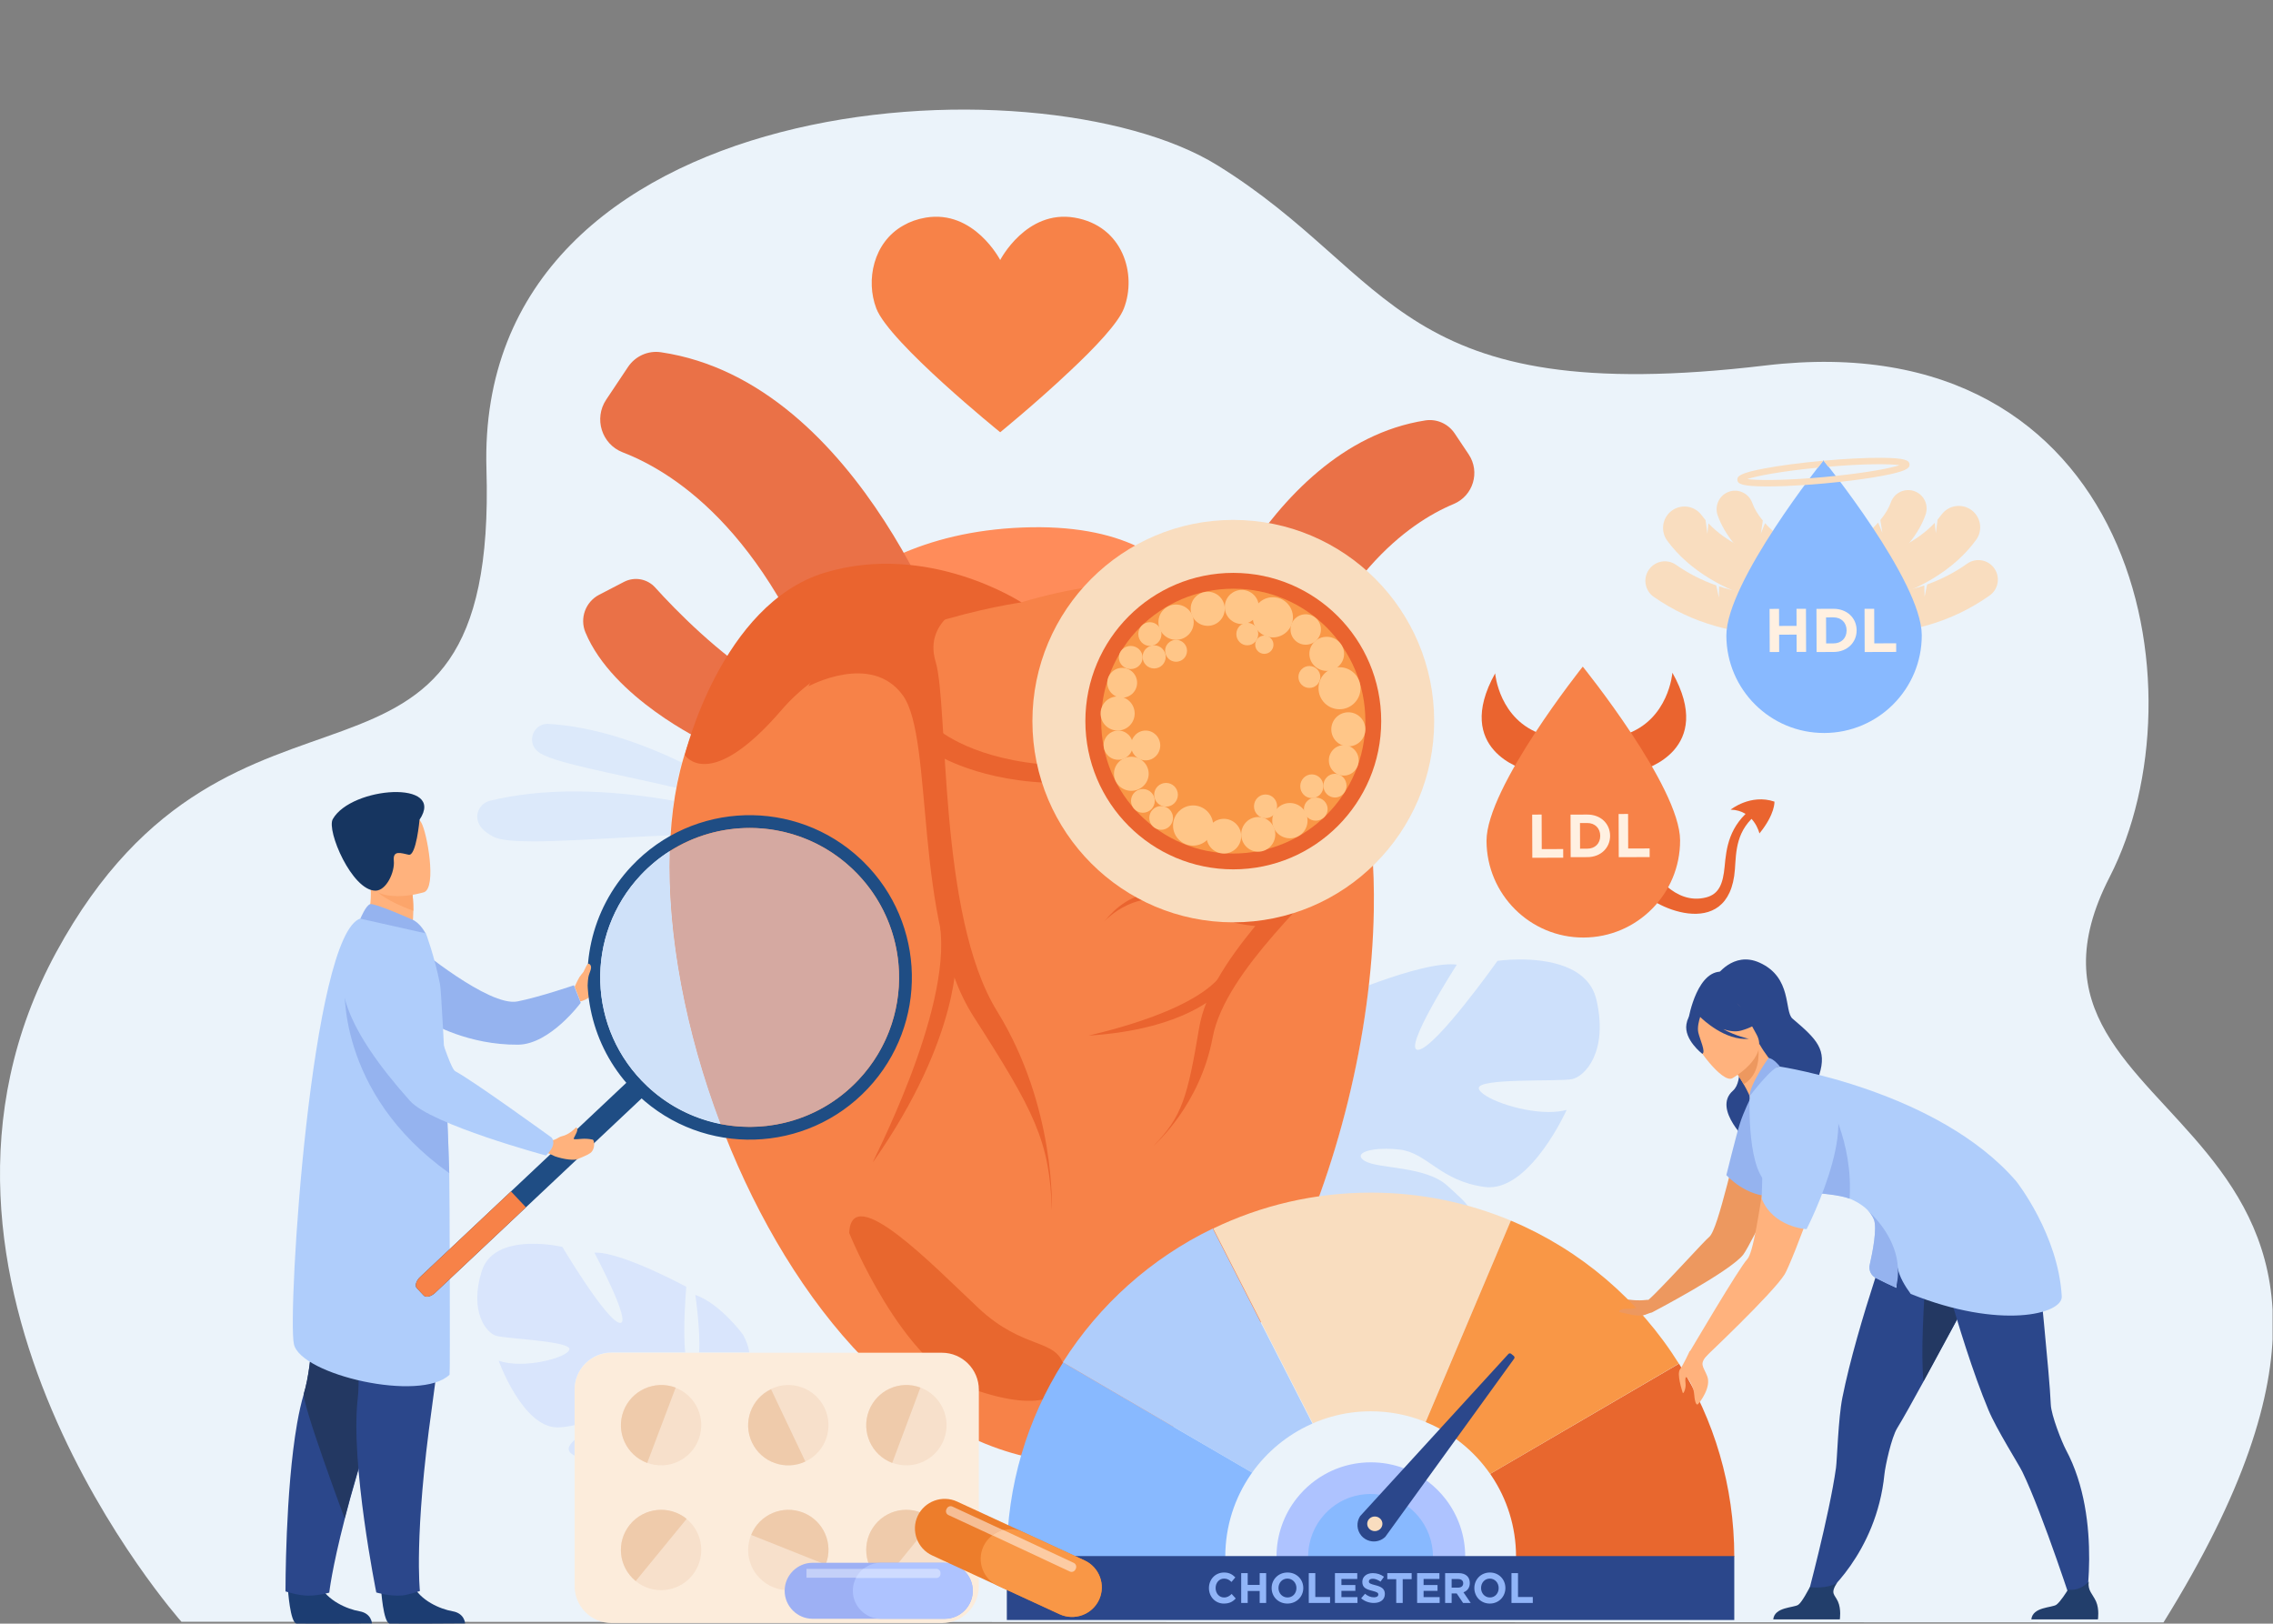 <svg fill="none" height="2667" viewBox="0 0 3734 2667" width="3734" xmlns="http://www.w3.org/2000/svg" xmlns:xlink="http://www.w3.org/1999/xlink"><rect x="0" y="0" width="3734" height="2667" fill="#808080" stroke="none"/><clipPath id="a"><path d="m0 0h3733.33v2666.67h-3733.33z"/></clipPath><g clip-path="url(#a)"><path d="m298.042 2663.87s-499.072-560.69-205.592-1099.9c293.481-539.2 725.521-165.71 706.675-793.41-18.847-627.716 906.175-681.319 1200.535-499.208 294.37 182.11 292.53 401.319 900.38 328.99 607.85-72.314 723.76 532.328 565.52 840.398-224.51 437.11 622.58 365.3 88.54 1224.26z" fill="#ebf3fa"/><path d="m1110.38 1294c-105.63-24.7-207.04-41.83-227.222-59.88-.305-.26-.605-.54-.896-.82-17.165-15.85-5.704-44.3 17.126-44.3.538 0 1.084.02 1.634.05 77.227 4.52 155.168 32.74 218.978 63.46-3.72 13.36-6.92 27.19-9.62 41.49z" fill="#dce9fa"/><path d="m875.611 1382c-30.918 0-53.681-1.94-64.473-7.3-17.717-8.83-24.751-18.94-26.622-28.14-2.874-14.13 6.567-27.92 20.575-31.32 44.866-10.88 91.912-15.24 138.583-15.24 56.516 0 112.476 6.41 163.326 15.47-2.74 18.24-4.72 37.1-5.95 56.55-25.63 1.07-50.9 2.38-75.22 3.71-58.095 3.13-110.792 6.27-150.219 6.27" fill="#dce9fa"/><path d="m2322.95 2016c-60.5 0-131.36-14.33-156.95-48.52 40-109.82 69.03-230.5 82.4-348.97 41.75-15.61 99.74-34.58 134.85-34.58 3.54 0 6.86.2 9.91.6 0 0-89.82 139.88-63.88 139.88.22 0 .45-.02.7-.03 28.16-2.45 130.09-146.1 130.09-146.1s15.56-2.28 37.14-2.28c43.76 0 112.24 9.41 125.38 66.37 19.6 85.02-18.78 125.7-40 130.18-21.23 4.46-156.09-2.39-153.24 15.27 2.36 14.62 64.48 38.73 114.98 38.73 10.5 0 20.48-1.04 29.33-3.43 0 0-57.11 127.11-127.04 127.11-2.51 0-5.04-.17-7.59-.51-73.32-9.79-94.38-56.23-139.8-61.46-7.91-.91-15.46-1.33-22.43-1.33-33.05 0-52.87 9.4-34.44 20.25 22.32 13.13 99.72 7.79 135.34 40.49 35.62 32.69 64.68 53.09-4.19 64.54-14.88 2.48-32.23 3.79-50.56 3.79" fill="#cde0fb"/><path d="m943.924 2391c-14.714-7.55-11.104-15.72 0-25.8zm-28.138-46.37c-57.423 0-96.676-109.66-96.676-109.66 10.096 3.66 22.327 5.19 35.023 5.19 37.406 0 78.819-13.19 81.295-23.53 3.319-13.84-103.799-17.46-120.323-22.44-16.524-4.97-44.437-39.88-23.785-106.09 11.523-36.95 51.415-45.1 84.441-45.1 26.17 0 48.035 5.13 48.035 5.13s71.965 120.94 94.104 124.79c.35.06.68.09.99.09 19.14-.02-42.526-115.42-42.526-115.42.793-.04 1.604-.06 2.438-.06 44.738 0 148.628 56.14 148.628 56.14s-6.12 68.54-1.75 107.9h-121.17c-33.324 0-60.586 27.28-60.586 60.65v58.63c-7.759 1.91-16.327 3.27-25.948 3.74-.733.03-1.462.04-2.19.04m315.214-123.06h-82.56c2.48-35.82-6.19-94.6-6.19-94.6 41.23 14.53 78.28 65.25 78.28 65.25 5.7 10.23 9.02 20.04 10.47 29.35" fill="#d9e5fc"/><path d="m1439.52 506.542c21.27 56.099 203.57 203.458 203.57 203.458s59.41-48.332 114.44-100.385c41.18-38.527 79.66-79.077 88.78-103.073 21.61-55.775-1.36-135.53-81.02-149.057-79.34-13.511-122.2 69.626-122.2 69.626s-42.87-83.137-122.53-69.626c-13.85 2.378-26.01 6.764-36.47 12.848-49.63 27.717-62.12 90.24-44.57 136.209" fill="#f78248"/><path d="m1076.32 965.045c33.56 37.155 103.05 108.405 183.68 158.625l-102.57 94.33s-150.6-71.02-195.694-179.2c-9.724-23.32.141-50.246 22.549-61.854l40.785-21.147c17.22-8.923 38.24-5.156 51.25 9.246z" fill="#ea7147"/><path d="m1994.92 1099.28s13.83-245.662-315.39-232.791c-329.22 12.885-419.53 257.511-419.53 257.511z" fill="#ff8c5a"/><path d="m1571 1096.27s-153.08-468.649-485.32-517.687c-21.14-3.12-42.17 6.472-54.04 24.249l-35.789 53.61c-20.646 30.921-7.53 73.148 27.129 86.555 91.09 35.215 247.42 140.072 351.3 452.003z" fill="#ea7147"/><path d="m1946 1114.14s124.74-381.296 395.43-423.561c18.85-2.946 37.68 5.523 48.28 21.364l22.96 34.352c19.31 28.861 7.47 68.118-24.58 81.523-75.56 31.606-198.28 120.008-280.74 367.182z" fill="#ea7147"/><path d="m2256.84 1495.63c-6.8 408.85-230 901.59-464.05 901.59-23.79 0-62.06 4-85.04 0-490.93-85.21-773.083-1049.56-502.95-1291.89 223.25-200.262 473.57-116.158 473.57-116.158 334.12-98.852 500.26 48.918 556.23 281.048 6.4 26.55 11.36 54.18 14.97 82.69 1.56 12.37 2.87 24.9 3.94 37.58 2.87 34.14 3.93 69.31 3.33 105.14" fill="#f78248"/><path d="m1678 989.496s-152.82-100.266-323.08-48.805c-170.25 51.461-229.92 299.559-229.92 299.559s40.4 63.92 159.25-74.4c118.86-138.31 393.75-176.354 393.75-176.354" fill="#ea642f"/><path d="m1328 1127.43s103.93-56.86 155.41 15.16c51.46 72.04 16.07 371.53 115.8 526.97 99.71 155.43 125.45 204.7 128.67 318.44 0 0 7.31-169.7-90.07-327.3-97.38-157.58-79.19-502.38-100.79-573.7-21.6-71.33 60.46-99.057 60.46-99.057s-99.06-35.871-156.97 0c-57.9 35.867-112.51 139.487-112.51 139.487" fill="#ea642f"/><path d="m1434.29 1908.69c-7.36 10.49 130.17-246.4 109.88-387.69l26.72 43.26s9.04 136.75-136.6 344.43" fill="#ea642f"/><path d="m1537 1195s49.32 47.21 169.41 59.87c120.1 12.65 180.14 59.55 201.59 149.13 0 0-33.78-117.83-165.66-117.83-131.89 0-205.34-47.98-205.34-47.98z" fill="#ea642f"/><path d="m2249 1352.77c-19.84 8.06-41.7 27.26-59.49 68.76-17.56 40.98-176.34 169.9-197.45 282.77-20.73 111.08-94.76 175.71-97.06 177.7 47.04-47.56 55.89-80.5 74.93-193.62 2.31-13.75 6.3-27.41 11.56-40.88 5.05-12.93 11.25-25.68 18.27-38.19 17.66-31.49 40.45-61.4 62.6-88.55 6.51-7.97 12.95-15.7 19.2-23.16 27.67-33.04 51.41-60.8 58.67-80.68 23.65-64.69 67.25-118.27 93.8-146.92 6.4 26.58 11.36 54.24 14.97 82.77" fill="#ea642f"/><path d="m1789.26 1700.99c-7.98.51 167.11-33.31 217.74-99.99l-5.73 30.69s-54.06 59.24-212.01 69.3z" fill="#ea642f"/><path d="m2109 1493.89s-45.1 14.98-123.93-13.58c-78.84-28.55-130.55-17.03-171.07 33.37 0 0 56.78-64.6 139.15-24.41 82.38 40.17 142.78 32.06 142.78 32.06z" fill="#ea642f"/><path d="m2129.88 1158.89s-75.67-126.19-158.67-133.23c-82.99-7.05-115.34 8.44-106.91 45.06 8.44 36.63 74.3 24.6 120.15 62.3 45.84 37.7 164.83 94.33 145.43 25.87z" fill="#ff996c"/><path d="m1395 2025.19s86.61 215.49 203.35 256.61c116.73 41.12 161.96 10.29 149.71-37.02-12.28-47.29-66.26-26.22-140.93-96.39-74.68-70.17-208.36-209.12-212.13-123.2z" fill="#e8672e"/><path d="m2738.83 888.05c17.87 24.375 41.94 45.686 71.54 63.33 22.75 13.557 48.86 25.025 77.59 34.064 48.26 15.186 87.88 18.436 89.54 18.556l5.5-70.186c-1.65-.139-35.35-3.204-75.45-16.003-31.24-9.967-72.36-27.858-101.01-58.176l-1.67 17.256-3.07-22.503c-2.22-2.6-4.35-5.277-6.39-8.032-11.49-15.663-33.47-19.036-49.1-7.506-15.62 11.499-18.97 33.537-7.48 49.2" fill="#f9ddbf"/><path d="m2716.69 980.343c30.92 21.607 65.22 37.817 101.92 48.127 29.18 8.22 59.91 12.72 91.34 13.43 3.33.08 6.62.11 9.81.1 48.42-.14 81.76-9.36 83.24-9.78l-17.32-61.726c-2 .54-33.04 8.521-76.44 7.255-25.77-.756-50.87-4.569-74.59-11.361-3.55-1.019-7.06-2.099-10.55-3.257l-.38 18.524-4.32-20.114c-23.55-8.228-45.71-19.558-66.03-33.76-14.5-10.142-34.47-6.591-44.6 7.919-10.12 14.526-6.59 34.501 7.92 44.643" fill="#f9ddbf"/><path d="m2821.77 846.647c10.88 30.57 34.24 59.73 69.43 86.659 24.99 19.12 47.24 30.214 48.18 30.694l26.62-54.555c-1.05-.511-19.21-9.793-39.17-25.209-10.64-8.212-19.78-16.579-27.28-24.931l-6.86 17.122 3.24-21.32c-8.15-9.793-14.01-19.539-17.36-28.959-5.61-15.804-22.89-24.016-38.57-18.361-15.69 5.655-23.84 23.055-18.23 38.86" fill="#f9ddbf"/><path d="m3246.29 886.772c-17.75 24.456-41.74 45.868-71.26 63.65-22.71 13.688-48.78 25.291-77.51 34.498-48.25 15.45-87.9 18.94-89.57 19.08l-5.95-70.031c1.67-.154 35.4-3.43 75.48-16.438 31.25-10.15 72.3-28.272 100.82-58.707l1.78 17.226 2.92-22.494c2.22-2.595 4.34-5.283 6.35-8.064 11.42-15.696 33.42-19.188 49.13-7.786 15.73 11.386 19.22 33.37 7.81 49.066z" fill="#f9ddbf"/><path d="m3268.48 978.158c-30.72 21.769-64.85 38.172-101.44 48.702-29.07 8.37-59.72 13.07-91.09 13.98-3.33.1-6.59.14-9.79.16-48.32.15-81.67-8.85-83.16-9.25l16.9-61.764c2.02.525 33.05 8.31 76.37 6.769 25.71-.91 50.74-4.872 74.37-11.81 3.54-1.033 7.05-2.143 10.52-3.315l.5 18.501 4.18-20.119c23.47-8.372 45.52-19.811 65.71-34.134 14.41-10.206 34.36-6.784 44.57 7.647 10.21 14.43 6.79 34.411-7.64 44.633" fill="#f9ddbf"/><path d="m3163.28 845.323c-10.72 30.543-33.97 59.742-69.11 86.795-24.94 19.209-47.19 30.419-48.13 30.882l-27.04-54.183c1.03-.54 19.21-9.898 39.14-25.37 10.61-8.245 19.73-16.645 27.19-25.03l7.01 17.017-3.38-21.217c8.1-9.805 13.91-19.563 17.23-28.967 5.52-15.781 22.8-24.073 38.57-18.529 15.76 5.543 24.06 22.822 18.52 38.602" fill="#f9ddbf"/><path d="m2836 1044.18c-.28-88.549 159.61-288.18 159.61-288.18s161.11 198.642 161.39 287.19c.28 88.54-71.36 160.53-160 160.81-88.65.28-160.72-71.29-161-159.82z" fill="#88b9ff"/><path d="m3136.97 762.586c-.62-6.652-8.13-10.31-45.98-10.572-25.71-.185-59.55 1.512-95.45 4.738.5.633 3.29 4.09 7.82 9.862 59.34-5.032 100.93-4.831 117.24-2.531-14.69 4.923-51.79 12.053-105.52 17.686-6.07.633-12.35 1.25-18.83 1.852-7.99.741-15.67 1.374-23.05 1.914-51.65 3.859-87.86 3.504-102.79 1.389 15.63-5.232 56.63-12.979 116.01-18.751 5.12-6.621 8.33-10.665 8.92-11.406-.51.046-1.04.108-1.53.155-36.56 3.349-70.82 7.886-96.47 12.794-37.2 7.084-43.91 12.038-43.3 18.705.61 6.652 8.11 10.31 45.96 10.572 1.76.016 3.58 0 5.41 0 17.21-.046 37.57-.849 59.52-2.33 10.45-.71 21.27-1.575 32.27-2.578 8.59-.771 17.03-1.636 25.3-2.546 26.87-2.948 51.53-6.482 71.17-10.233 35.79-6.837 43.35-11.683 43.33-17.98 0-.231-.02-.493-.03-.74" fill="#f9ddbf"/><path d="m2907 1000.18 15.56-.04.07 28.02 28.68-.09-.08-28.01 15.54-.06.23 70.82-15.55.04-.1-28.42-28.67.09.09 28.42-15.54.05z" fill="#fff0e1"/><path d="m3012.07 1056.84c12.87-.05 21.53-8.68 21.48-21.45-.05-12.56-8.75-21.35-21.62-21.3l-12.16.03.14 42.75zm-28.07-56.75 27.88-.09c22.48-.061 38.06 15.19 38.12 35.35.06 19.95-15.41 35.5-37.89 35.57l-27.89.08z" fill="#fff0e1"/><path d="m3063 1000.05 15.86-.05.17 56.77 35.92-.11.05 14.19-51.78.15z" fill="#fff0e1"/><path d="m2693 1458.85 20.43-32.08c1.45 2.27 36.31 61.12 89.46 47.27 21.09-5.49 27.6-22.53 30.23-50.25 2.87-30.18 6.44-67.73 48.44-98.79l7.44 10.04c-37.53 27.74-36.84 63.77-38.95 92.98-9 123.47-143.12 59.11-157.05 30.83" fill="#ea642f"/><path d="m2843 1329.93s32.72-26.49 71.98-13.2c0 0 1.61 20.02-24.63 52.27 0 0-8.63-38.16-47.35-39.07z" fill="#ea642f"/><path d="m2456.17 1106s6.18 76.95 77.83 100.52l-29.29 57.48s-118.67-31.83-48.54-158z" fill="#ea642f"/><path d="m2747.34 1105s-5.71 77.34-77.34 101.46l29.71 57.54s118.66-32.7 47.63-159z" fill="#ea642f"/><path d="m2442 1381.25c-.26-87.94 158.11-286.25 158.11-286.25s159.61 197.32 159.89 285.26c.26 87.96-70.69 159.48-158.5 159.74-87.82.28-159.22-70.8-159.5-158.75z" fill="#f78248"/><path d="m2517 1338.05 15.55-.05.17 56.76 35.23-.12.05 14.19-50.78.17z" fill="#fff0e1"/><path d="m2607.64 1394.03c12.68-.03 21.19-8.56 21.16-21.14-.05-12.39-8.62-21.04-21.29-21.01l-11.97.04.12 42.16zm-27.64-55.95 27.46-.08c22.14-.08 37.48 14.96 37.54 34.84.06 19.68-15.19 35.01-37.31 35.07l-27.46.09z" fill="#fff0e1"/><path d="m2659 1337.05 15.55-.05.18 56.76 35.22-.11.05 14.2-50.77.15z" fill="#fff0e1"/><path d="m1696 1184.5c0-182.53 147.74-330.5 330-330.5s330 147.97 330 330.5-147.74 330.5-330 330.5-330-147.97-330-330.5" fill="#f9ddbf"/><path d="m1783 1184.5c0-134.47 108.79-243.5 243-243.5 134.2 0 243 109.03 243 243.5s-108.8 243.5-243 243.5c-134.21 0-243-109.03-243-243.5z" fill="#ea642f"/><path d="m1809 1184.5c0-120.13 97.15-217.5 217-217.5 119.84 0 217 97.37 217 217.5s-97.16 217.5-217 217.5c-119.85 0-217-97.37-217-217.5z" fill="#f99746"/><g fill="#ffc688"><path d="m1927 1356.01c0-18.23 14.78-33.01 33.01-33.01 18.21 0 32.99 14.78 32.99 33.01 0 18.21-14.78 32.99-32.99 32.99-18.23 0-33.01-14.78-33.01-32.99z"/><path d="m1982 1373.5c0-15.73 12.77-28.5 28.5-28.5 15.75 0 28.5 12.77 28.5 28.5 0 15.75-12.75 28.5-28.5 28.5-15.73 0-28.5-12.75-28.5-28.5z"/><path d="m2039 1370.5c0-15.73 12.53-28.5 28-28.5 15.46 0 28 12.77 28 28.5 0 15.75-12.54 28.5-28 28.5-15.47 0-28-12.75-28-28.5z"/><path d="m2187 1198c0-15.46 12.53-28 28-28 15.46 0 28 12.54 28 28 0 15.47-12.54 28-28 28-15.47 0-28-12.53-28-28"/><path d="m2183 1249c0-13.81 10.97-25 24.5-25s24.5 11.19 24.5 25-10.97 25-24.5 25-24.5-11.19-24.5-25z"/><path d="m2090 1347.99c0-16.02 12.98-28.99 29-28.99s29 12.97 29 28.99-12.98 29.01-29 29.01-29-12.99-29-29.01z"/><path d="m2142 1329.01c0-10.5 8.73-19.01 19.51-19.01 10.76 0 19.49 8.51 19.49 19.01 0 10.48-8.73 18.99-19.49 18.99-10.78 0-19.51-8.51-19.51-18.99z"/><path d="m2174 1290.51c0-10.78 8.51-19.51 18.99-19.51 10.5 0 19.01 8.73 19.01 19.51 0 10.76-8.51 19.49-19.01 19.49-10.48 0-18.99-8.73-18.99-19.49z"/><path d="m2136 1291.49c0-10.76 8.51-19.49 18.99-19.49 10.5 0 19.01 8.73 19.01 19.49 0 10.78-8.51 19.51-19.01 19.51-10.48 0-18.99-8.73-18.99-19.51z"/><path d="m2060 1324.51c0-10.78 8.51-19.51 18.99-19.51 10.5 0 19.01 8.73 19.01 19.51 0 10.76-8.51 19.49-19.01 19.49-10.48 0-18.99-8.73-18.99-19.49z"/><path d="m2124 1013.99c0 18.23-14.78 33.01-33.01 33.01-18.21 0-32.99-14.78-32.99-33.01 0-18.228 14.78-32.99 32.99-32.99 18.23 0 33.01 14.762 33.01 32.99z"/><path d="m2170 1034c0 13.8-11.19 25-24.99 25-13.82 0-25.01-11.2-25.01-25 0-13.82 11.19-25 25.01-25 13.8 0 24.99 11.18 24.99 25z"/><path d="m2208 1074c0 15.46-12.75 28-28.49 28s-28.51-12.54-28.51-28 12.77-28 28.51-28 28.49 12.54 28.49 28z"/><path d="m2235 1130.49c0 19.07-15.45 34.51-34.5 34.51s-34.5-15.44-34.5-34.51c0-19.05 15.45-34.49 34.5-34.49s34.5 15.44 34.5 34.49z"/><path d="m2169 1112.01c0 9.94-8.06 17.99-18 17.99s-18-8.05-18-17.99 8.06-18.01 18-18.01 18 8.07 18 18.01z"/><path d="m2067 1041.5c0 10.21-8.06 18.5-18 18.5s-18-8.29-18-18.5 8.06-18.5 18-18.5 18 8.29 18 18.5z"/><path d="m1950 1069c0 9.94-8.06 18-18 18s-18-8.06-18-18 8.06-18 18-18 18 8.06 18 18z"/><path d="m2092 1059c0 8.29-6.71 15-14.99 15-8.29 0-15.01-6.71-15.01-15s6.72-15 15.01-15c8.28 0 14.99 6.71 14.99 15z"/><path d="m2068 997c0 15.47-12.54 28-28 28-15.47 0-28-12.53-28-28 0-15.455 12.53-28 28-28 15.46 0 28 12.545 28 28z"/><path d="m2012 1000c0 15.47-12.53 28-28 28-15.46 0-28-12.53-28-28 0-15.455 12.54-28 28-28 15.47 0 28 12.545 28 28z"/><path d="m1864 1172c0 15.47-12.53 28-28 28-15.46 0-28-12.53-28-28 0-15.46 12.54-28 28-28 15.47 0 28 12.54 28 28z"/><path d="m1861 1224c0 13.26-10.75 24-24 24-13.26 0-24-10.74-24-24s10.74-24 24-24c13.25 0 24 10.74 24 24z"/><path d="m1906 1224.5c0 13.52-10.75 24.5-24 24.5-13.26 0-24-10.98-24-24.5 0-13.54 10.74-24.5 24-24.5 13.25 0 24 10.96 24 24.5z"/><path d="m1887 1270.99c0 15.47-12.77 28.01-28.49 28.01-15.74 0-28.51-12.54-28.51-28.01 0-15.45 12.77-27.99 28.51-27.99 15.72 0 28.49 12.54 28.49 27.99z"/><path d="m1897 1315.5c0 10.78-8.73 19.5-19.51 19.5-10.76 0-19.49-8.72-19.49-19.5 0-10.76 8.73-19.5 19.49-19.5 10.78 0 19.51 8.74 19.51 19.5z"/><path d="m1927 1343.5c0 10.76-8.72 19.5-19.5 19.5-10.76 0-19.5-8.74-19.5-19.5 0-10.78 8.74-19.5 19.5-19.5 10.78 0 19.5 8.72 19.5 19.5z"/><path d="m1935 1305.5c0 10.76-8.72 19.5-19.5 19.5-10.76 0-19.5-8.74-19.5-19.5 0-10.78 8.74-19.5 19.5-19.5 10.78 0 19.5 8.72 19.5 19.5z"/><path d="m1868 1121.5c0 13.53-10.97 24.5-24.5 24.5s-24.5-10.97-24.5-24.5 10.97-24.5 24.5-24.5 24.5 10.97 24.5 24.5z"/><path d="m1961 1021.99c0 16.02-12.98 29.01-29 29.01s-29-12.99-29-29.01 12.98-28.99 29-28.99 29 12.97 29 28.99z"/><path d="m1908 1041.51c0 10.76-8.51 19.49-19.01 19.49-10.48 0-18.99-8.73-18.99-19.49 0-10.78 8.51-19.51 18.99-19.51 10.5 0 19.01 8.73 19.01 19.51z"/><path d="m1877 1080.01c0 10.48-8.73 18.99-19.49 18.99-10.78 0-19.51-8.51-19.51-18.99 0-10.5 8.73-19.01 19.51-19.01 10.76 0 19.49 8.51 19.49 19.01z"/><path d="m1915 1078.99c0 10.5-8.51 19.01-18.99 19.01-10.5 0-19.01-8.51-19.01-19.01 0-10.48 8.51-18.99 19.01-18.99 10.48 0 18.99 8.51 18.99 18.99z"/></g><path d="m944 1620.91s4.738-10.73 7.806-15.81 16.178-19.98 18.409-16.61c2.233 3.36 11.158 26.07 6.417 32.42-4.743 6.34.307 17.4-23.278 24.09z" fill="#ffb27d"/><path d="m683 1554s120.106 100.24 166.938 90.96c36.619-7.26 92.824-26.52 92.824-26.52l11.238 28.74s-50.401 68.36-102.953 68.81c-82.139.7-142.825-35.56-142.825-35.56z" fill="#95b3ef"/><path d="m473 2610.04s3.483 56.05 14.351 56.85c1.446.11 55.124.11 55.124.11l68.525-.38s-.449-16.49-20.479-19.97-53.555-17.54-65.689-43.95c-12.764-27.79-51.832 7.34-51.832 7.34z" fill="#1c3d72"/><path d="m469.001 2614.02s20.878 6.98 37.177 6.98c18.182 0 34.709-4.94 34.709-4.94s3.93-37.96 25.561-121.58c11.341-43.83 27.535-100.17 50.576-170.21 63.704-193.54 83.077-306.75 84.845-317.47.094-.57.131-.85.131-.85l-.206-.09-195.854-85.86s24.207 266.74-6.676 369.12c-4.326 14.31-8.031 30.98-11.21 49.06-19.505 111.19-19.053 275.84-19.053 275.84" fill="#2b478b"/><path d="m566.109 2494c11.297-43.79 27.428-100.09 50.379-170.07 63.454-193.37 82.752-306.49 84.512-317.2-.018-.32-.037-.62-.074-.94l-195.088-85.79s24.112 266.52-6.65 368.81c-4.309 14.3 66.921 205.19 66.921 205.19" fill="#233862"/><path d="m626 2610.04s3.483 56.05 14.351 56.85c1.446.11 55.124.11 55.124.11l68.525-.38s-.449-16.49-20.479-19.97-53.555-17.54-65.689-43.95c-12.764-27.79-51.832 7.34-51.832 7.34z" fill="#1c3d72"/><path d="m736.946 1927s2.54 172.6-27.37 384.52c-29.913 211.91-19.773 301.87-19.773 301.87s-20.551 6.65-28.845 7.32c-21.13 1.73-42.796-4.94-42.796-4.94s-42.812-211.99-30.536-318.06c12.274-106.07-58.626-363.97-58.626-363.97z" fill="#2b478b"/><path d="m598 1522.86 38.135 25.14 34.737-9.88c6.35-9.11 8.03-26.66 8.124-41.88.092-15.11-1.364-27.89-1.364-27.89l-51.451-22.85-19.197-8.5c.055.29 1.493 15.85 1.7 18.12 3.584 40.33-10.684 67.74-10.684 67.74" fill="#ffb27d"/><path d="m738.521 2258.05c-47.518 45.86-244.615.35-255.697-50.18-11.065-50.54 28.554-675.45 109.726-699.3 16.843-4.96 106.896 24.14 106.896 24.14s14.13 36.95 23.397 84c1.799 9.17 7.049 106.18 10.978 196.96 1.833 42.45 3.383 83.54 4.175 113.62.723 28.19 1.547 329.74.525 330.76" fill="#afcdfb"/><path d="m612.466 1456.19c10.45 17.48 47.107 32.79 66.53 39.81.092-14.89-1.365-27.48-1.365-27.48l-51.501-22.51c-11.384-.16-18.319 2.37-13.664 10.18" fill="#fca56b"/><path d="m696.635 1465.55s-82.918 25.88-98.231-26.03c-15.312-51.92-36.327-83.54 15.966-102.26 52.292-18.72 68.468-1.96 77.791 14.12 9.324 16.09 25.648 106.09 4.474 114.17z" fill="#ffb27d"/><path d="m689.192 1346.49s-5.296 60.1-17.8 57.49-26.268-8.2-24.437 9.92c1.831 18.11-12.16 49.18-30.192 49.1-38.672-.17-80.689-98.79-70.103-117.49 30.547-53.96 186.683-64.86 142.532.98" fill="#163560"/><path d="m676.91 1510.31c-1.073-.45-61.839-27.5-68.946-25.17-7.106 2.32-15.964 23.86-15.964 23.86l107 24s-8.421-16.99-22.09-22.69z" fill="#95b3ef"/><path d="m1054.79 1803.5-339.988 320.11c-6.663 6.28-15.067 8.27-18.675 4.44l-11.476-12.2c-3.606-3.82-1.106-12.09 5.559-18.37l339.99-320.09c6.66-6.28 15.07-8.27 18.67-4.44l11.48 12.18c3.61 3.84 1.1 12.11-5.56 18.37" fill="#1f4d84"/><path d="m864 1983.12-149.197 140.49c-6.664 6.28-15.068 8.27-18.676 4.44l-11.476-12.2c-3.606-3.82-1.106-12.09 5.559-18.37l149.196-140.48z" fill="#f78248"/><path d="m1052.73 1437.3c58.69-62.39 142.32-87.25 220.84-73.65 45.77 7.92 89.78 28.88 126.12 63.08 98.74 92.88 103.46 248.23 10.58 346.97-34.2 36.34-76.85 59.95-122.02 70.64-77.57 18.37-162.56-1.35-224.95-60.06-98.734-92.88-103.479-248.22-10.57-346.98zm-76.173 245.97c13.057 43.02 37.223 83.3 72.323 116.33 107.2 100.86 275.87 95.7 376.73-11.48 99.51-105.81 95.82-271.41-7.33-372.68-1.36-1.36-2.76-2.7-4.18-4.03-107.18-100.85-275.84-95.73-376.69 11.46-67.838 72.11-87.732 172.02-60.853 260.4z" fill="#1f4d84"/><path d="m1184 1846c-29.83-5.87-58.79-17.33-85.27-34.39-12.37-7.97-24.18-17.16-35.29-27.58-98.957-92.84-103.713-248.12-10.59-346.83 6.9-7.31 14.14-14.11 21.68-20.39 8.28-6.91 16.9-13.17 25.82-18.81-4.16 136.34 26.01 296.3 83.65 448" fill="#cfe1f9"/><path d="m1231.6 1851c-4.47 0-8.94-.12-13.41-.37-11.52-.62-23.02-2.07-34.4-4.32-57.48-151.79-87.57-311.84-83.41-448.26 39.86-25.31 85.55-38.05 131.31-38.05 14.06 0 28.12 1.2 42.03 3.61 37.5 6.5 73.82 21.75 105.72 45.88 7 5.31 13.8 11.04 20.34 17.21 10.99 10.34 20.79 21.44 29.44 33.15 26.91 36.48 42.51 78.81 46.66 122.12 6.49 67.9-15.16 138.16-65.53 191.75-34.18 36.35-76.81 59.95-121.95 70.65-18.64 4.41-37.71 6.63-56.8 6.63" fill="#d5a9a1"/><path d="m1231.46 1851c-4.49 0-8.97-.12-13.45-.37 4.47.25 8.94.37 13.42.37 19.1 0 38.18-2.22 56.84-6.64 45.17-10.71 87.83-34.34 122.04-70.73 50.4-53.64 72.06-123.98 65.57-191.96 6.49 67.98-15.17 138.32-65.57 191.96-34.21 36.39-76.87 60.02-122.04 70.74-18.64 4.42-37.73 6.63-56.81 6.63m-132.96-39.14c-12.34-7.99-24.14-17.19-35.22-27.63-98.755-93-103.493-248.54-10.58-347.43 6.89-7.32 14.12-14.13 21.65-20.42-7.53 6.29-14.75 13.1-21.64 20.42-92.926 98.89-88.18 254.43 10.57 347.43 11.09 10.44 22.88 19.64 35.22 27.63m330.69-352.44c-8.65-11.73-18.47-22.85-29.47-33.2-6.54-6.18-13.34-11.91-20.35-17.22 7.01 5.31 13.81 11.04 20.35 17.21 10.99 10.35 20.82 21.48 29.47 33.21z" fill="#698ebf"/><path d="m738 1927c-187.254-133.22-171.683-311-171.683-311 68.442 38.55 136.354 123.77 167.514 197.69 1.83 42.33 3.378 83.31 4.169 113.31" fill="#95b3ef"/><path d="m922.36 1866.6c13.167-3.01 22.01-12.88 23.848-14.6 0 0 5.616.38-.92 12.26-.547.99-1.762 3.53-2.678 5.35-.374.73.146 1.58.978 1.64 7.6.58 15.236-2.4 29.876.63 2.019.41 2.608 5.21 2.529 7.26-.132 3.46.12 7.34-3.934 12.65-2.357 3.08-8.939 6.4-23.594 12.24-5.585 2.24-21.548.55-36.51-4.54l-11.955-5.49 3.708-22.03 3.003.63c4.768.99 10.676-4.79 15.649-6" fill="#ffb27d"/><path d="m624.076 1533s-168.41 32 49.548 275.39c34.859 38.92 223.192 89.61 223.192 89.61s19.101-16.22 9.471-29.36c0 0-129.671-93.96-158.202-108.9-12.836-6.73-49.815-149.99-70.739-184.51-20.923-34.5-53.27-42.23-53.27-42.23z" fill="#afcdfb"/><path d="m948 1623.63s5.549-10.42 6.632-15.92c1.082-5.5 8.068-21.54 10.947-24.35 1.152-1.13 4.95.34 5.398 5.18.196 2.12-.86 5.97-2.725 10.56-3.034 7.45-2.535 17.56-3.589 20.94-2.626 8.4-16.663 3.59-16.663 3.59z" fill="#ffb27d"/><path d="m1547.43 2666h-542.86c-33.312 0-60.57-27.26-60.57-60.59v-322.82c0-33.33 27.258-60.59 60.57-60.59h542.86c33.32 0 60.57 27.26 60.57 60.59v322.82c0 33.33-27.25 60.59-60.57 60.59z" fill="#fcecdb"/><path d="m1147.77 2364.19c-12.81 34.14-50.85 51.39-84.96 38.58s-51.39-50.83-38.58-84.96c12.81-34.12 50.86-51.39 84.97-38.58s51.38 50.86 38.57 84.96z" fill="#f7e0cb"/><path d="m1110 2279.24-46.81 123.76c-34.41-12.83-51.85-50.92-38.92-85.12 12.92-34.18 51.31-51.47 85.73-38.64z" fill="#efcbab"/><path d="m1137.13 2587.73c-23.06 28.25-64.63 32.45-92.86 9.39-28.24-23.04-32.45-64.61-9.39-92.85 23.04-28.24 64.63-32.44 92.86-9.4 28.23 23.06 32.43 64.64 9.39 92.86z" fill="#f7e0cb"/><path d="m1128 2494.85-83.68 102.15c-28.3-23.02-32.52-64.54-9.41-92.76 23.11-28.21 64.79-32.4 93.09-9.39z" fill="#efcbab"/><path d="m1550.77 2364.19c-12.81 34.14-50.86 51.39-84.96 38.58-34.12-12.81-51.4-50.83-38.58-84.96 12.81-34.12 50.86-51.39 84.97-38.58s51.38 50.86 38.57 84.96z" fill="#f7e0cb"/><path d="m1512 2279.24-46.28 123.76c-34.05-12.83-51.29-50.92-38.49-85.12 12.77-34.18 50.73-51.47 84.77-38.64z" fill="#efcbab"/><path d="m1540.12 2587.74c-22.26 27.27-61.78 32.12-89.9 11.64-1.01-.7-1.98-1.47-2.95-2.25-28.24-23.05-32.44-64.61-9.4-92.86s64.64-32.44 92.87-9.4c.95.8 1.88 1.59 2.8 2.42 25.69 23.45 28.85 63.18 6.58 90.45" fill="#f7e0cb"/><path d="m1533 2497.24-82.92 101.76c-1-.69-1.96-1.46-2.93-2.25-28.11-22.97-32.28-64.4-9.35-92.56 22.93-28.15 64.32-32.34 92.4-9.37.96.8 1.88 1.59 2.8 2.42" fill="#efcbab"/><path d="m1354.62 2312.74c15.62 32.95 1.56 72.28-31.37 87.88-32.93 15.62-72.28 1.57-87.88-31.36-15.61-32.92-1.55-72.29 31.36-87.89 32.93-15.6 72.29-1.56 87.89 31.37" fill="#f7e0cb"/><path d="m1266.63 2282 56.37 118.65c-32.84 15.54-72.08 1.57-87.64-31.2-15.57-32.76-1.56-71.93 31.27-87.45z" fill="#efcbab"/><path d="m1270.48 2607.26c-33.84-13.55-50.28-51.95-36.74-85.78 13.54-33.82 51.93-50.28 85.78-36.74 33.83 13.54 50.28 51.96 36.74 85.78-13.55 33.83-51.95 50.28-85.78 36.74z" fill="#f7e0cb"/><path d="m1356.27 2570-122.27-48.76c13.51-33.62 51.82-49.99 85.61-36.52 33.75 13.45 50.17 51.65 36.66 85.28z" fill="#efcbab"/><path d="m2707.32 2134.9s-13.44 2.31-30.17 0c-16.7-2.31-46.41-.45-34.34 8.84s36.43 16.18 46.89 17.15c10.44.99 23.3-5.28 23.3-5.28z" fill="#ed985f"/><path d="m2872.06 1816.28c11.91-38.33 63.74-45.51 84.59-11.24 3.76 6.17 6.14 13.25 6.34 21.37 1.14 44.92-87.35 218.84-99.1 234.22-21.38 28.01-150.47 95.37-150.47 95.37l-27.42-4.01s15.5-9.75 31.55-25.81c33.18-33.15 81.52-87.06 90.39-94.52 15.19-12.81 41.48-142.63 64.12-215.38" fill="#ed985f"/><path d="m2819 1603.88s27.76-42.27 71.36-22.72c54.34 24.37 40.37 80.21 54.34 92.05 40.03 33.98 57.13 50.79 43.88 92.19-14.36 44.84-68.76 87.05-114.7 112.6 0 0-61.85-55.88-27.16-86.34 18.78-16.49 7.71-66.55 5.78-73.87-1.94-7.32-33.5-113.91-33.5-113.91" fill="#2b478b"/><path d="m2876.04 1803s-11.77 23.18-18.04 43.25c-6.29 20.08-22 83.93-22 83.93s32.4 36.89 77.47 34.73c0 0 24.24-37.85 15.71-72.04-8.55-34.18-53.14-89.87-53.14-89.87" fill="#95b3ef"/><path d="m2482 2004.98-47.21 111.43-92.93 219.34c-1.05-.43-2.08-.84-3.13-1.25-26.91-10.54-56.2-16.31-86.83-16.31-22.75 0-44.73 3.18-65.57 9.13-10.2 2.92-20.11 6.5-29.71 10.68l-13.38-26.16-.02-.03v-.01l-.01-.02-95.11-186.05-55.1-107.78c78.33-37.78 166.16-58.95 258.9-58.95 81.33 0 158.84 16.28 229.5 45.74h.01c.19.07.39.15.59.24" fill="#f9ddbf"/><path d="m2057 2418.8c-.83 1.16-1.65 2.33-2.47 3.52-26.27 38.29-41.67 84.65-41.68 134.57v.11h-358.85c0-117.31 33.86-226.73 92.35-319l104.62 60.89z" fill="#88b9ff"/><path d="m2156 2338.36c-.91.4-1.8.79-2.7 1.2-.17.08-.34.16-.51.23-38.58 17.54-71.65 45.04-95.97 79.21l-206.14-120.23-104.68-61.06c59.71-94.38 145.07-170.9 246.26-219.71l55.15 107.89 95.17 186.23.02.01v.02l.01.03z" fill="#afcdfb"/><path d="m2490.51 2557v-.11c-.03-49.19-14.93-94.92-40.42-132.88-.69-1.02-1.4-2.05-2.09-3.07l205.71-120 104.48-60.94c57.54 91.88 90.81 200.57 90.81 317z" fill="#e8672e"/><path d="m2758 2239.89-104.44 61-205.63 120.11c-26.03-37.56-62.56-67.27-105.31-84.87-.2-.09-.42-.17-.62-.26l92.82-219.41 47.15-111.46c114.46 47.94 210.83 130.62 276.03 234.89" fill="#f99746"/><path d="m2407 2557h-310c0-36.23 12.44-69.57 33.29-95.98 14-17.75 31.81-32.35 52.2-42.6 4.04-2.03 8.18-3.89 12.43-5.57 9.67-3.84 19.81-6.73 30.34-8.55 8.69-1.51 17.61-2.3 26.73-2.3 18.83 0 36.86 3.35 53.56 9.51 1.27.45 2.52.94 3.77 1.43 26.37 10.51 49.17 28.03 66.1 50.29 19.82 26.04 31.58 58.53 31.58 93.77z" fill="#aec3ff"/><path d="m2354 2557h-205c0-26.75 10.15-51.1 26.77-69.42 7.12-7.84 15.41-14.56 24.62-19.87 5.69-3.31 11.74-6.08 18.06-8.24 9.9-3.38 20.48-5.28 31.49-5.45.52-.02 1.03-.02 1.55-.02 11.43 0 22.41 1.87 32.66 5.35 1.4.46 2.79.97 4.16 1.5 15.88 6.13 29.84 16.13 40.78 28.84 15.53 18.07 24.91 41.58 24.91 67.31" fill="#88b9ff"/><path d="m2254.03 2531.84c-5.03-.54-9.99-2.51-14.2-5.96-.65-.54-1.28-1.11-1.88-1.7-.61-.6-1.16-1.22-1.7-1.85-7.47-8.91-8.37-21.82-2.02-31.72.1-.18.23-.33.37-.47l7.45-8.14h-.01l29.27-32.01 33.15-36.24 53.04-58 18.52-20.25.02-.03h.01l.02-.01 101.87-111.4c1.18-1.28 3.14-1.42 4.48-.31l4.4 3.59c1.32 1.1 1.57 3.04.55 4.43l-105.68 146.1-47.18 65.26-30.54 42.21-23.92 33.07-3.37 4.66-.71.99c-.12.18-.26.34-.41.48-5.88 5.62-13.82 8.14-21.53 7.3" fill="#2b478b"/><path d="m2249.86 2494.33c4.99-4.58 12.91-4.41 17.68.38 4.77 4.78 4.58 12.39-.41 16.97s-12.9 4.4-17.67-.39c-4.76-4.79-4.59-12.39.4-16.96z" fill="#f9ddbf"/><path d="m1654 2661h1195v-105h-1195z" fill="#2b478b"/><g fill="#91b5f8"><path d="m1986 2608.49c0-14.02 10.22-25.49 24.87-25.49 8.99 0 14.03 3.52 18.46 8.02l-6.27 7.47c-3.69-3.45-6.82-5.49-12.27-5.49-8.04 0-13.83 6.91-13.83 15.49 0 8.46 5.65 15.5 13.83 15.5 5.45 0 8.79-2.25 12.54-5.78l6.67 7.41c-4.9 5.41-10.35 8.38-19.54 8.38-14.04 0-24.46-11.21-24.46-25.51"/><path d="m2039 2584h10.68v19.38h19.66v-19.38h10.66v49h-10.66v-19.67h-19.66v19.67h-10.68z"/><path d="m2129.74 2608.49c0-8.44-6.15-15.49-14.81-15.49-8.67 0-14.69 6.91-14.69 15.49 0 8.46 6.16 15.5 14.83 15.5 8.66 0 14.67-6.9 14.67-15.5zm-40.74 0c0-14.02 10.96-25.49 26.07-25.49 15.09 0 25.93 11.33 25.93 25.49 0 14.02-10.98 25.51-26.07 25.51-15.11 0-25.93-11.35-25.93-25.51z"/><path d="m2150 2584h10.73v39.21h24.27v9.79h-35z"/><path d="m2193 2584h36.66v9.59h-26.03v9.95h22.91v9.58h-22.91v10.29h26.37v9.59h-37z"/><path d="m2236 2625.37 6.4-7.41c4.44 3.53 9.08 5.77 14.72 5.77 4.44 0 7.1-1.69 7.1-4.62 0-2.66-1.69-4.02-9.93-6.05-9.91-2.46-16.33-5.11-16.33-14.71 0-8.63 7.19-14.35 17.26-14.35 7.18 0 13.3 2.17 18.31 6.05l-5.65 7.9c-4.36-2.92-8.66-4.7-12.8-4.7-4.16 0-6.34 1.84-6.34 4.29 0 3.13 2.12 4.14 10.62 6.27 10.01 2.5 15.64 5.97 15.64 14.42 0 9.46-7.47 14.77-18.1 14.77-7.46 0-14.99-2.52-20.9-7.63z"/><path d="m2293.69 2593.95h-14.69v-9.95h40v9.95h-14.69v39.05h-10.62z"/><path d="m2328 2584h36.64v9.59h-26.03v9.95h22.91v9.58h-22.91v10.29h26.39v9.59h-37z"/><path d="m2395.52 2607.8c5.2 0 8.18-2.79 8.18-7.07 0-4.61-3.19-7-8.4-7h-10.61v14.07zm-21.52-23.8h22.21c6.18 0 10.97 1.76 14.16 4.97 2.71 2.73 4.16 6.59 4.16 11.34 0 7.91-4.24 12.88-10.41 15.19l11.88 17.5h-12.5l-10.55-15.67h-8.26v15.67h-10.69z"/><path d="m2461.96 2608.49c0-8.44-6.04-15.49-14.53-15.49-8.51 0-14.4 6.91-14.4 15.49 0 8.46 6.03 15.5 14.54 15.5 8.49 0 14.39-6.9 14.39-15.5zm-39.96 0c0-14.02 10.75-25.49 25.57-25.49 14.8 0 25.43 11.33 25.43 25.49 0 14.02-10.77 25.51-25.57 25.51-14.81 0-25.43-11.35-25.43-25.51z"/><path d="m2483 2584h10.73v39.21h24.27v9.79h-35z"/></g><path d="m2834.29 1596.77c-.71-2.89 62.77 28.69 66 32.26 29.77 33.03 21.28 76.13 4.23 76.54-10.91.27-8.79 18.43-8.79 18.43l-121.73-51.49s14.66-85.46 60.29-75.74" fill="#2b478b"/><path d="m2968 2627 26.25-3.88s88.28-70.3 101.42-201.47c1.34-13.36 11.44-60.3 20.96-75.76 9.38-15.24 25.43-44.03 43.1-76.37 31.83-58.21 68.89-127.82 81.6-149.99 40.49-70.68 20.97-118.19 20.97-118.19s-112.98-11.19-143.93-38.34l-11.16 17.22s-24.48 108.61-23.31 109.12c-1.21 3.69-2.43 7.46-3.68 11.27-19.32 59.76-41.53 134.45-53.66 195.29-6.79 34.23-8.61 102.05-10.46 115.26-10.94 77.95-48.1 215.84-48.1 215.84" fill="#2b478b"/><path d="m2913 2660h109.4s2.63-16.7-3.1-29.38c-5.48-12.17-13.28-12.56-1-31.62-6.94 7.17-29.3 10.13-45.1 8-1.94 3.15-12.5 24.28-18.97 28.94-7.14 5.15-39.03 3.32-41.23 24.06" fill="#223e6b"/><path d="m3159.73 2269c31.83-58.13 68.89-127.64 81.6-149.78 40.49-70.58 20.97-118.03 20.97-118.03s-54.76-18.08-85.73-45.19c0 0-25.3 220.64-16.84 313" fill="#233862"/><path d="m3157.37 2009.35-.37-20.52c40.77 5.15 140.58-48.83 140.58-48.83s42.65 28.44 48.48 109.63c2.87 39.63 20.89 207.23 22.89 257.28.72 18.14 18.53 62.65 24.87 74.47 62.21 115.99 29.68 273.62 29.68 273.62l-14.46-3.69s-52.6-163.4-86.97-234.07c-5.85-11.99-42.14-69.18-55.58-101.34-25.39-60.79-50.05-141.02-67.64-203.13-1.23.21-41.48-103.42-41.48-103.42z" fill="#2b478b"/><path d="m2917.85 1872.82c66.65-15.37 24.07-109.48 20.21-107.83-9.24-1.88-29.52-18.17-47.67-49.99l-2.45 2.13-40.94 36.07s9.47 14.02 17.42 27.75c6.22 10.77 11.52 21.36 10.67 24.99-3.29 2.62 24.97 70.98 42.76 66.88" fill="#ffb27d"/><path d="m2847 1753.6s9.53 13.83 17.55 27.4c25.64-15.56 25.66-46.82 23.69-63z" fill="#ed985f"/><path d="m2845.57 1771.28s61.65-34.46 39.71-72.69c-21.96-38.22-28.79-68.41-69.08-48.03-40.29 20.39-39.49 39.35-35.25 53.91 4.23 14.54 48.02 74.78 64.62 66.81" fill="#ffb27d"/><path d="m2770.41 1682.37c2.84-16.98 11.46-18.6 17.48-17.46 22.89-37.85 60.28-23.07 60.28-23.07 19.97 25.04 48.83 29.32 48.83 29.32s-7.19 13.37-36.81 21.66c-9.06 2.53-19.32 1-29.23-2.33 20.56 11.44 42.06 15.84 42.06 15.84-39.05 3.56-76.19-32.12-80.05-35.93-1.81 5.52-4.97 17.11-3.07 25.56 2.58 11.51 12.78 32.34 6.54 35.04 0 0-30.28-23.16-26.03-48.63" fill="#2b478b"/><path d="m3337 2660h109.4s2.62-16.76-3.09-29.48c-5.48-12.2-14.05-17.74-12.01-32.52-6.94 7.21-18.28 15.26-34.08 13.12-1.94 3.16-12.51 20.07-18.99 24.74-7.14 5.17-39.03 3.33-41.23 24.14" fill="#223e6b"/><path d="m2910.06 1947.41c14.1 4.92 33.88 7.62 54.11 9.82 28.83 3.14 58.58 5.28 74.16 11.51 3.04 1.2 11.9 4.92 20.78 11.34v.02s.23.14.62.46c2.94 2.14 5.88 4.62 8.58 7.41 4.13 4.25 7.74 9.22 10.07 14.92 5.7 14.11-1.87 53.24-6.71 74.63-1.96 8.61 2.11 17.5 9.94 21.57 10.96 5.66 21.74 10.9 32.31 15.67.56.27 1.11.5 1.67.76-.11-2.19-.14-4.35-.14-6.46-.02-14.76 1.85-27.03 1.85-27.03 2.6 14.89 12.42 30.98 21.58 43.37 147.05 58.99 249.78 33.34 248.1 3.96-5.8-102.03-74.62-188.82-74.62-188.82-128.35-149.21-388-188.51-388-188.51s-12.44-1.49-27.44 16.54c-21.58 25.96-22.65 32.73-22.65 32.73s-5.71 131.64 35.79 146.11" fill="#afcdfb"/><path d="m2964 1957.48c28.9 3.15 58.75 5.3 74.38 11.52 6.39-95.3-38.66-167-38.66-167s-29.4 119.4-35.72 155.48" fill="#95b3ef"/><path d="m2933.77 1783s72.14 7.14 77.91 54.19c5.79 47.03-69.15 238.62-79.88 255.96-19.54 31.58-134.6 139.85-134.6 139.85l-21.2-12.9s81.6-138.65 94.24-151.61c19.84-20.39 39.1-269.2 63.53-285.49" fill="#ffb27d"/><path d="m2896.81 1873.33s-7.43-121.03 85.38-91.76c92.79 29.26-14.41 237.43-14.41 237.43s-54.47-2.68-73.78-50.13z" fill="#afcdfb"/><path d="m3071.42 2077.69c-1.99 8.63 2.14 17.54 10.1 21.61 11.15 5.67 22.1 10.92 32.85 15.7.56-1.81 1.08-3.69 1.55-5.71 1.69-7.46 2.48-16.38 1.88-27.07-2.47-45.24-33.77-79.51-49.8-94.22 4.2 4.26 7.87 9.23 10.23 14.94 5.8 14.14-1.89 53.33-6.81 74.75" fill="#95b3ef"/><path d="m2924 1751.81s-11.28-14.26-18.91-13.8c0 0-30.84 43.19-31.09 62.99 0 0 38.46-51.19 50-49.19" fill="#95b3ef"/><path d="m2775.71 2219.45s-10.23 22.28-15.85 29.82c-5.63 7.56 3.19 34.18 4.31 38.1 1.12 3.91 5.68-6.82 4.8-14.34-.89-7.52-.29-11.23 1.53-10.95 1.83.3 11.56 14.88 12.45 26.69.89 11.83 3.2 21.05 6.69 17.44 3.51-3.59 21.81-27.97 14.93-45.61-6.88-17.65-14.09-19.41 1.53-36.6 17.67-19.44-30.39-4.55-30.39-4.55" fill="#ffb27d"/><path d="m2692.5 2147s-8.6 3.31-19.5 2.84c-10.9-.48-17.06 4.82-9.95 5.96 7.11 1.13 27.48 7.94 38.61 3.97 11.14-3.97-9.16-12.77-9.16-12.77" fill="#ed985f"/><path d="m1289 2612.99c0 12.66 5.17 24.15 13.51 32.49 8.33 8.36 19.82 13.52 32.46 13.52h217.08c25.27 0 45.95-20.7 45.95-46.01 0-12.64-5.17-24.13-13.49-32.49-8.35-8.32-19.82-13.5-32.46-13.5h-217.08c-25.27 0-45.97 20.7-45.97 45.99z" fill="#9db0f4"/><path d="m1401 2612.99c0 12.66 5.17 24.15 13.5 32.49 8.33 8.36 19.82 13.52 32.46 13.52h105.09c25.27 0 45.95-20.7 45.95-46.01 0-12.64-5.17-24.13-13.49-32.49-8.34-8.32-19.82-13.5-32.46-13.5h-105.09c-25.28 0-45.96 20.7-45.96 45.99z" fill="#aec3ff"/><path d="m1324.84 2591.56h93.53v-14.51h-93.53z" fill="#c4d0f8"/><path d="m1538.47 2592h-132.47c2.96-5.8 7.06-10.9 11.97-15h120.5c3.58 0 6.53 3.03 6.53 6.74v1.52c0 3.71-2.95 6.74-6.53 6.74" fill="#cedbff"/><path d="m1507.47 2490.24c-5.63 12.17-5.75 25.52-1.43 37.26 4.32 11.73 13.09 21.82 25.28 27.44l209.37 96.59c24.38 11.24 53.56.54 64.82-23.79 5.64-12.15 5.78-25.52 1.47-37.24-4.34-11.72-13.1-21.81-25.3-27.43l-209.36-96.59c-24.39-11.26-53.56-.55-64.85 23.76z" fill="#ed7d2b"/><path d="m1615.49 2540.22c-5.64 12.13-5.78 25.47-1.47 37.19 4.32 11.72 13.1 21.8 25.28 27.41l101.38 46.71c24.39 11.23 53.57.54 64.83-23.76 5.64-12.14 5.78-25.49 1.47-37.19-4.34-11.71-13.1-21.78-25.3-27.4l-101.38-46.71c-24.37-11.23-53.55-.56-64.81 23.75z" fill="#f99746"/><path d="m1630.07 2522-72.06-33.39c-3.45-1.59-4.97-5.73-3.37-9.18l.64-1.42c1.17-2.51 3.68-4.01 6.3-4.01.95 0 1.94.2 2.88.63l83.54 38.72c-6.48 1.63-12.59 4.56-17.93 8.65z" fill="#f6be95"/><path d="m1760.4 2582c-.97 0-1.94-.2-2.89-.64l-127.51-59.6c5.36-4.14 11.49-7.11 17.99-8.76l116 54.22c3.45 1.62 4.97 5.79 3.38 9.28l-.65 1.44c-1.17 2.56-3.69 4.06-6.32 4.06" fill="#fccba3"/></g></svg>
